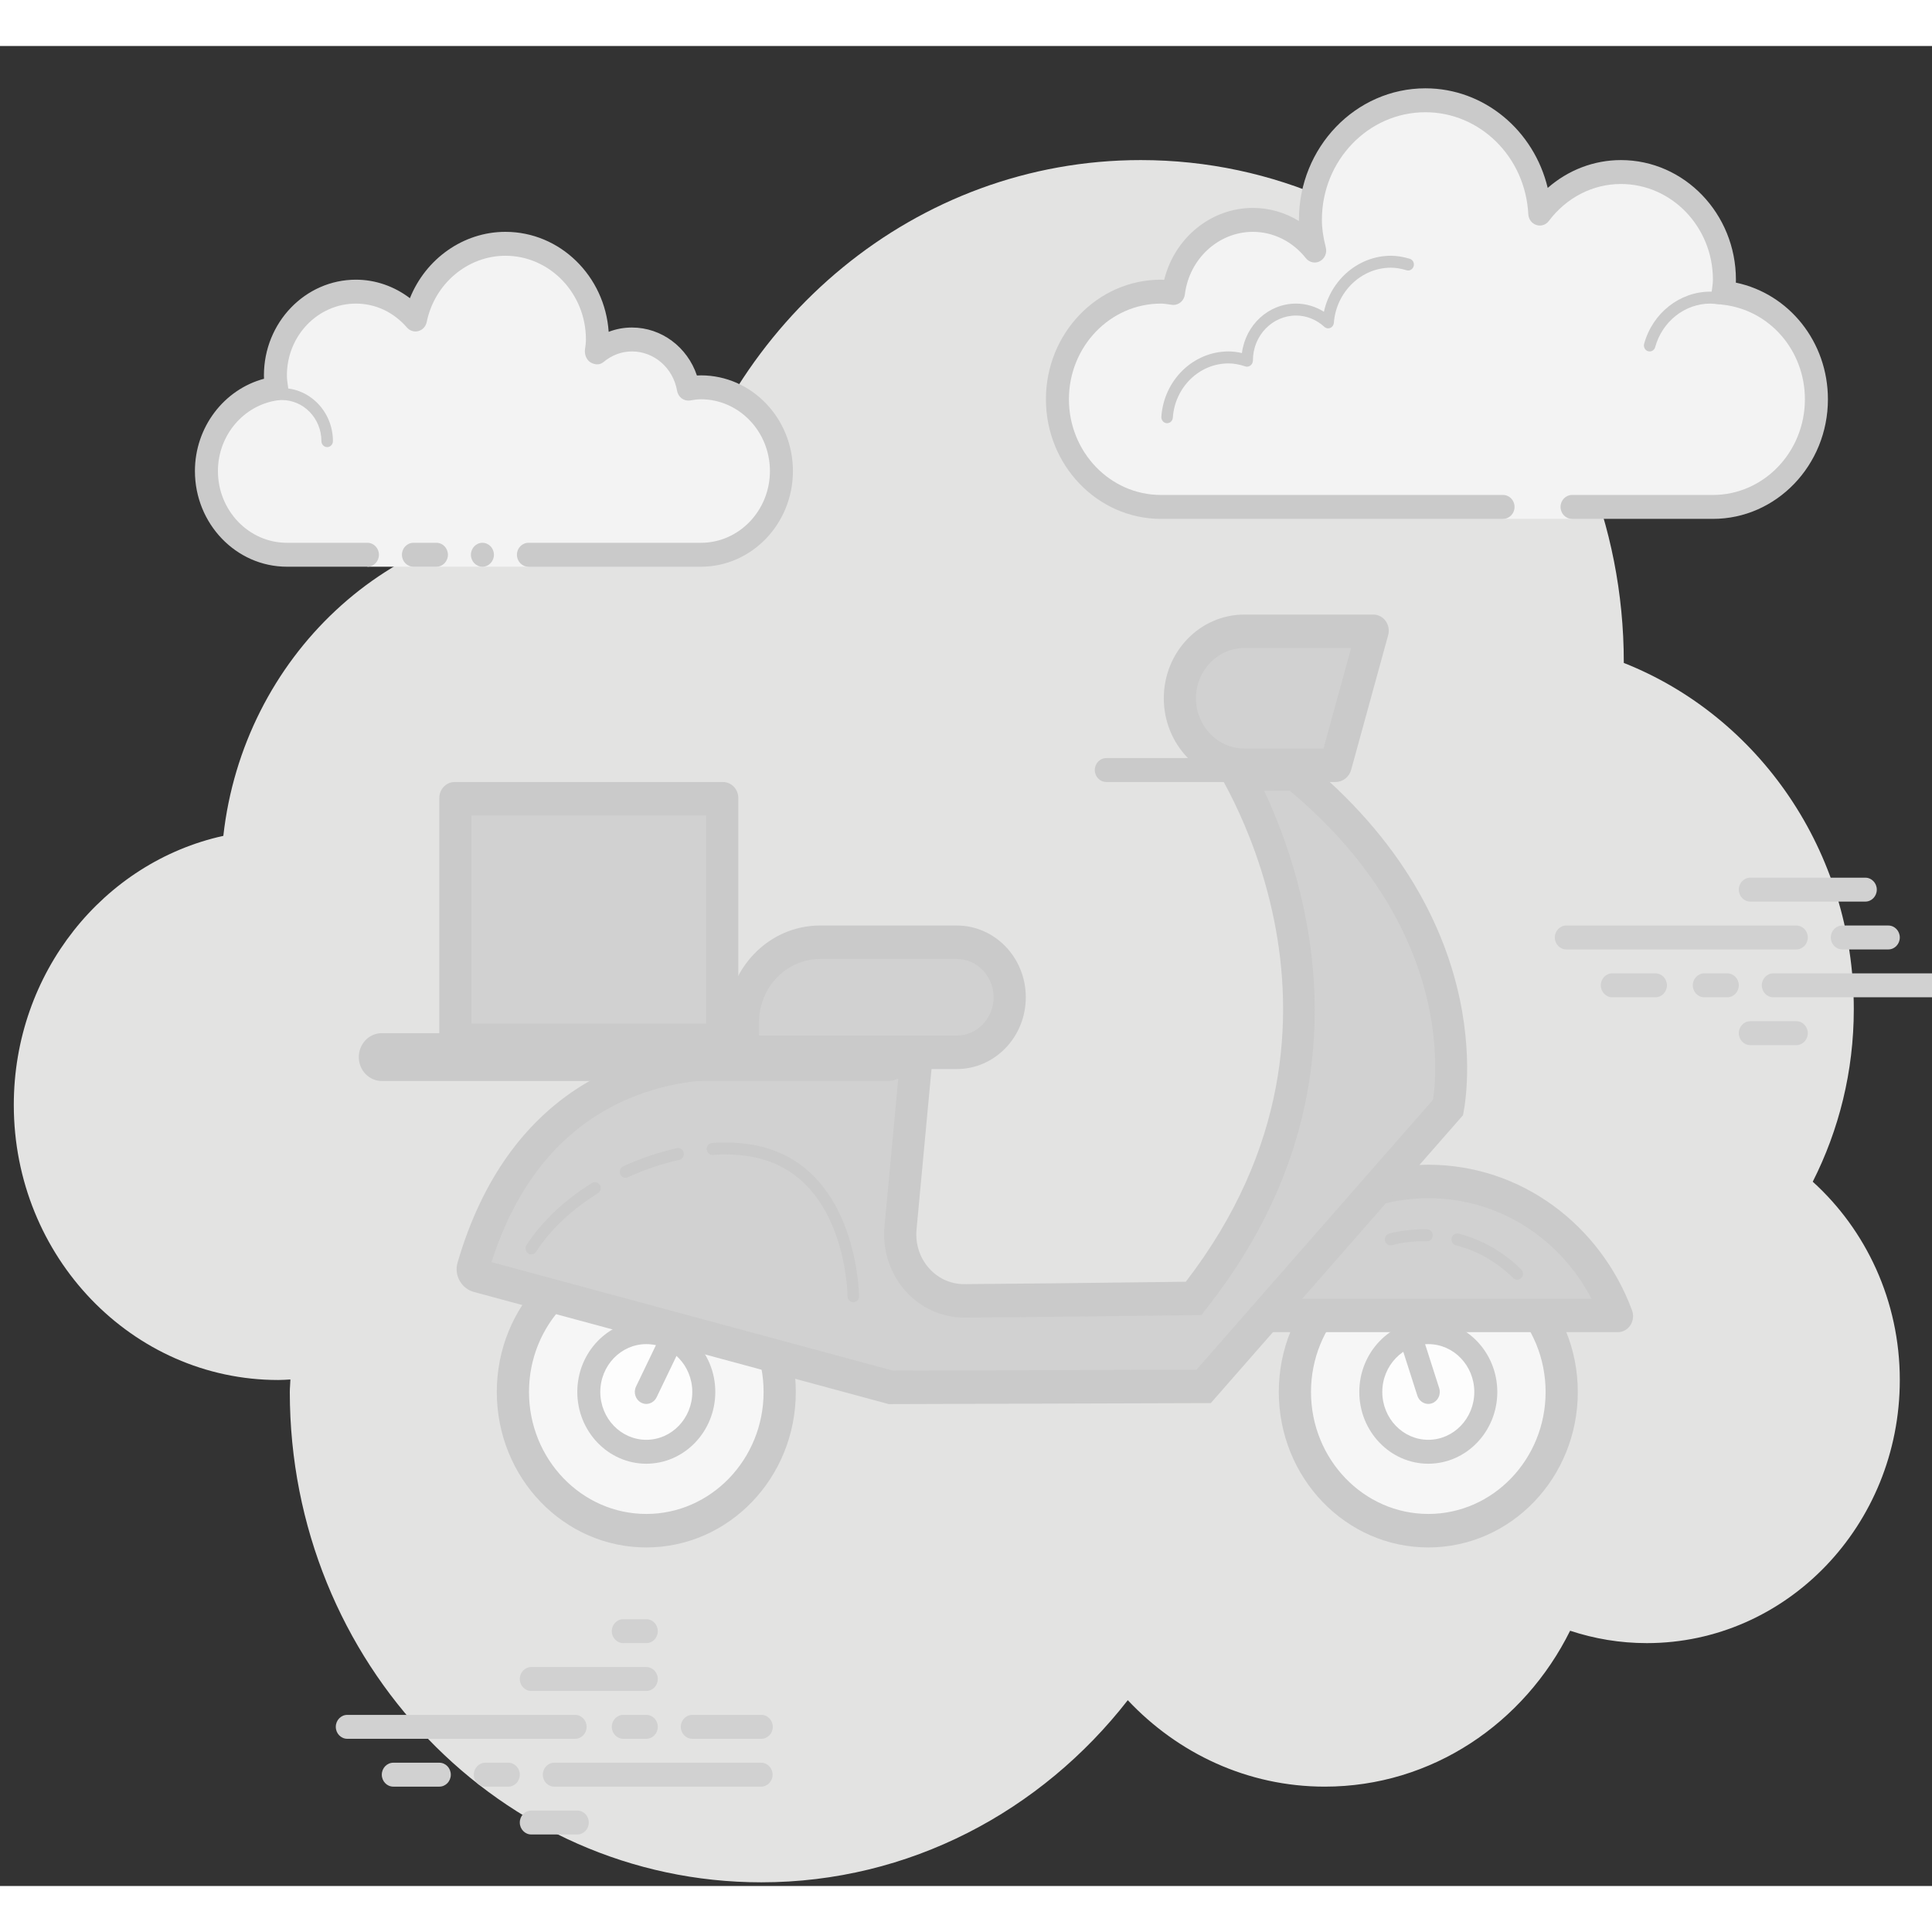 <svg xmlns="http://www.w3.org/2000/svg" xmlns:xlink="http://www.w3.org/1999/xlink" viewBox="21 24 210 200" width="500px" height="500px" fill-rule="nonzero"><rect x="21" y="24" width="210" height="200" fill="#333333" stroke="none"/><g fill="none" fill-rule="nonzero" stroke="none" stroke-width="1" stroke-linecap="butt" stroke-linejoin="miter" stroke-miterlimit="10" stroke-dasharray="" stroke-dashoffset="0" font-family="none" font-weight="none" font-size="none" text-anchor="none" style="mix-blend-mode: normal"><g transform="scale(2.5,2.6)"><path d="M87.215,56.71c1.135,-2.155 1.785,-4.605 1.785,-7.21c0,-6.621 -4.159,-12.257 -10.001,-14.478c0,-0.007 0.001,-0.014 0.001,-0.022c0,-11.598 -9.402,-21 -21,-21c-9.784,0 -17.981,6.701 -20.313,15.757c-1.476,-0.485 -3.049,-0.757 -4.687,-0.757c-7.692,0 -14.023,5.793 -14.89,13.252c-5.204,1.101 -9.11,5.717 -9.11,11.248c0,6.351 5.149,11.5 11.5,11.5c0.177,0 0.352,-0.012 0.526,-0.022c-0.004,0.175 -0.026,0.346 -0.026,0.522c0,11.322 9.178,20.5 20.5,20.5c6.437,0 12.175,-2.972 15.934,-7.614c2.178,2.225 5.206,3.614 8.566,3.614c4.65,0 8.674,-2.65 10.666,-6.518c1.052,0.335 2.171,0.518 3.334,0.518c6.075,0 11,-4.925 11,-11c0,-3.311 -1.47,-6.273 -3.785,-8.29z" fill="#e3e3e2"></path><path d="M33.405,80h-9.905c-0.276,0 -0.5,-0.224 -0.5,-0.5c0,-0.276 0.224,-0.5 0.5,-0.5h9.905c0.276,0 0.5,0.224 0.5,0.5c0,0.276 -0.223,0.5 -0.5,0.5z" fill="#d1d1d1"></path><path d="M36.5,80h-1c-0.276,0 -0.5,-0.224 -0.5,-0.5c0,-0.276 0.224,-0.5 0.5,-0.5h1c0.276,0 0.5,0.224 0.5,0.5c0,0.276 -0.223,0.5 -0.5,0.5z" fill="#d1d1d1"></path><path d="M41.491,82h-8.991c-0.276,0 -0.5,-0.224 -0.5,-0.5c0,-0.276 0.224,-0.5 0.5,-0.5h8.991c0.276,0 0.5,0.224 0.5,0.5c0,0.276 -0.224,0.5 -0.5,0.5z" fill="#d1d1d1"></path><path d="M30.5,82h-1c-0.276,0 -0.5,-0.224 -0.5,-0.5c0,-0.276 0.224,-0.5 0.5,-0.5h1c0.276,0 0.5,0.224 0.5,0.5c0,0.276 -0.223,0.5 -0.5,0.5z" fill="#d1d1d1"></path><path d="M27.5,82h-2c-0.276,0 -0.5,-0.224 -0.5,-0.5c0,-0.276 0.224,-0.5 0.5,-0.5h2c0.276,0 0.5,0.224 0.5,0.5c0,0.276 -0.223,0.5 -0.5,0.5z" fill="#d1d1d1"></path><path d="M33.5,84h-2c-0.276,0 -0.5,-0.224 -0.5,-0.5c0,-0.276 0.224,-0.5 0.5,-0.5h2c0.276,0 0.5,0.224 0.5,0.5c0,0.276 -0.224,0.5 -0.5,0.5z" fill="#d1d1d1"></path><path d="M36.5,75c-0.177,0 -0.823,0 -1,0c-0.276,0 -0.5,0.224 -0.5,0.5c0,0.276 0.224,0.5 0.5,0.5c0.177,0 0.823,0 1,0c0.276,0 0.5,-0.224 0.5,-0.5c0,-0.276 -0.224,-0.5 -0.5,-0.5z" fill="#d1d1d1"></path><path d="M36.5,77c-0.177,0 -4.823,0 -5,0c-0.276,0 -0.5,0.224 -0.5,0.5c0,0.276 0.224,0.5 0.5,0.5c0.177,0 4.823,0 5,0c0.276,0 0.5,-0.224 0.5,-0.5c0,-0.276 -0.224,-0.5 -0.5,-0.5z" fill="#d1d1d1"></path><path d="M41.5,79c-0.177,0 -2.823,0 -3,0c-0.276,0 -0.5,0.224 -0.5,0.5c0,0.276 0.224,0.5 0.5,0.5c0.177,0 2.823,0 3,0c0.276,0 0.5,-0.224 0.5,-0.5c0,-0.276 -0.224,-0.5 -0.5,-0.5z" fill="#d1d1d1"></path><path d="M86.5,47h-10c-0.276,0 -0.5,-0.224 -0.5,-0.5c0,-0.276 0.224,-0.5 0.5,-0.5h10c0.276,0 0.5,0.224 0.5,0.5c0,0.276 -0.224,0.5 -0.5,0.5z" fill="#d1d1d1"></path><path d="M90.5,47h-2c-0.276,0 -0.5,-0.224 -0.5,-0.5c0,-0.276 0.224,-0.5 0.5,-0.5h2c0.276,0 0.5,0.224 0.5,0.5c0,0.276 -0.224,0.5 -0.5,0.5z" fill="#d1d1d1"></path><path d="M95.5,49h-10c-0.276,0 -0.5,-0.224 -0.5,-0.5c0,-0.276 0.224,-0.5 0.5,-0.5h10c0.276,0 0.5,0.224 0.5,0.5c0,0.276 -0.223,0.5 -0.5,0.5z" fill="#d1d1d1"></path><path d="M83.5,49h-1c-0.276,0 -0.5,-0.224 -0.5,-0.5c0,-0.276 0.224,-0.5 0.5,-0.5h1c0.276,0 0.5,0.224 0.5,0.5c0,0.276 -0.224,0.5 -0.5,0.5z" fill="#d1d1d1"></path><path d="M80.375,49h-1.875c-0.276,0 -0.5,-0.224 -0.5,-0.5c0,-0.276 0.224,-0.5 0.5,-0.5h1.875c0.276,0 0.5,0.224 0.5,0.5c0,0.276 -0.224,0.5 -0.5,0.5z" fill="#d1d1d1"></path><path d="M89.5,45h-5c-0.276,0 -0.5,-0.224 -0.5,-0.5c0,-0.276 0.224,-0.5 0.5,-0.5h5c0.276,0 0.5,0.224 0.5,0.5c0,0.276 -0.223,0.5 -0.5,0.5z" fill="#d1d1d1"></path><path d="M86.5,51h-2c-0.276,0 -0.5,-0.224 -0.5,-0.5c0,-0.276 0.224,-0.5 0.5,-0.5h2c0.276,0 0.5,0.224 0.5,0.5c0,0.276 -0.224,0.5 -0.5,0.5z" fill="#d1d1d1"></path><path d="M24.375,31h7v-0.5c0,0 5.567,0 7.5,0c1.933,0 3.5,-1.567 3.5,-3.5c0,-1.933 -1.567,-3.5 -3.5,-3.5c-0.187,0 -0.366,0.027 -0.545,0.055c-0.21,-1.168 -1.227,-2.055 -2.455,-2.055c-0.591,0 -1.128,0.214 -1.556,0.558c0.026,-0.184 0.056,-0.367 0.056,-0.558c0,-2.209 -1.791,-4 -4,-4c-1.923,0 -3.526,1.357 -3.91,3.165c-0.64,-0.71 -1.558,-1.165 -2.59,-1.165c-1.933,0 -3.5,1.567 -3.5,3.5c0,0.187 0.027,0.366 0.055,0.545c-1.72,0.221 -3.055,1.674 -3.055,3.455c0,1.933 1.567,3.5 3.5,3.5c1.933,0 3.5,0 3.5,0z" fill="#f3f3f3"></path><path d="M22.375,25.75c0,-0.947 -0.771,-1.718 -1.719,-1.718c-0.013,-0.002 -0.669,-0.002 -1.113,0.118c-0.133,0.037 -0.27,-0.042 -0.306,-0.176c-0.036,-0.133 0.043,-0.27 0.176,-0.306c0.507,-0.137 1.21,-0.127 1.244,-0.136c1.223,0 2.218,0.995 2.218,2.218c0,0.138 -0.112,0.25 -0.25,0.25c-0.138,0 -0.25,-0.112 -0.25,-0.25z" fill="#cacaca"></path><circle cx="29.375" cy="30.5" r="0.5" fill="#cacaca"></circle><path d="M16.875,27c0,-1.831 1.261,-3.41 3.004,-3.858c-0.003,-0.047 -0.004,-0.094 -0.004,-0.142c0,-2.206 1.794,-4 4,-4c0.845,0 1.667,0.276 2.347,0.774c0.687,-1.647 2.322,-2.774 4.153,-2.774c2.374,0 4.324,1.847 4.489,4.18c0.322,-0.119 0.662,-0.18 1.011,-0.18c1.289,0 2.412,0.82 2.826,2.006c0.058,-0.004 0.115,-0.006 0.174,-0.006c2.206,0 4,1.794 4,4c0,2.206 -1.794,4 -4,4h-7.5c-0.276,0 -0.5,-0.224 -0.5,-0.5c0,-0.276 0.224,-0.5 0.5,-0.5h7.5c1.654,0 3,-1.346 3,-3c0,-1.654 -1.346,-3 -3,-3c-0.16,0 -0.314,0.025 -0.468,0.049c-0.273,0.041 -0.521,-0.138 -0.569,-0.405c-0.171,-0.953 -0.997,-1.644 -1.963,-1.644c-0.449,0 -0.878,0.155 -1.243,0.448c-0.16,0.128 -0.377,0.112 -0.556,0.01c-0.179,-0.102 -0.271,-0.337 -0.242,-0.54c0.02,-0.138 0.041,-0.275 0.041,-0.418c0,-1.93 -1.57,-3.5 -3.5,-3.5c-1.641,0 -3.08,1.165 -3.422,2.769c-0.039,0.184 -0.178,0.33 -0.36,0.379c-0.179,0.05 -0.375,-0.009 -0.5,-0.148c-0.581,-0.645 -1.369,-1 -2.219,-1c-1.654,0 -3,1.346 -3,3c0,0.16 0.025,0.315 0.049,0.468c0.021,0.133 -0.013,0.269 -0.094,0.377c-0.081,0.108 -0.202,0.178 -0.336,0.196c-1.493,0.191 -2.618,1.463 -2.618,2.959c0,1.654 1.346,3 3,3h3.5c0.276,0 0.5,0.224 0.5,0.5c0,0.276 -0.224,0.5 -0.5,0.5h-3.5c-2.206,0 -4,-1.794 -4,-4z" fill="#cacaca"></path><path d="M25.875,30.5c0,0.276 0.224,0.5 0.5,0.5c0.159,0 0.841,0 1,0c0.276,0 0.5,-0.224 0.5,-0.5c0,-0.276 -0.224,-0.5 -0.5,-0.5c-0.159,0 -0.841,0 -1,0c-0.276,0 -0.5,0.224 -0.5,0.5z" fill="#cacaca"></path><path d="M76.75,29h-3v-0.5h-5.375c0,0 -7.015,0 -9.5,0c-2.485,0 -4.5,-2.015 -4.5,-4.5c0,-2.485 2.015,-4.5 4.5,-4.5c0.187,0 0.364,0.033 0.545,0.055c0.221,-1.72 1.674,-3.055 3.455,-3.055c1.087,0 2.045,0.505 2.687,1.282c-0.11,-0.412 -0.187,-0.836 -0.187,-1.282c0,-2.761 2.239,-5 5,-5c2.671,0 4.833,2.1 4.973,4.736c0.824,-1.05 2.089,-1.736 3.527,-1.736c2.485,0 4.5,2.015 4.5,4.5c0,0.187 -0.033,0.364 -0.055,0.545c2.273,0.226 4.055,2.122 4.055,4.455c0,2.485 -2.015,4.5 -4.5,4.5c-2.485,0 -6.125,0 -6.125,0z" fill="#f3f3f3"></path><path d="M70.375,11c2.555,0 4.719,1.76 5.317,4.164c0.89,-0.748 2.007,-1.164 3.183,-1.164c2.757,0 5,2.243 5,5c0,0.041 -0.001,0.082 -0.003,0.123c2.314,0.464 4.003,2.48 4.003,4.877c0,2.757 -2.243,5 -5,5h-6.125c-0.276,0 -0.5,-0.224 -0.5,-0.5c0,-0.276 0.224,-0.5 0.5,-0.5h6.124c2.206,0 4,-1.794 4,-4c0,-2.052 -1.549,-3.753 -3.604,-3.958c-0.133,-0.013 -0.256,-0.08 -0.34,-0.185c-0.084,-0.105 -0.122,-0.239 -0.106,-0.373l0.019,-0.141c0.015,-0.113 0.032,-0.226 0.032,-0.343c0,-2.206 -1.794,-4 -4,-4c-1.221,0 -2.362,0.563 -3.134,1.545c-0.096,0.123 -0.242,0.192 -0.392,0.192c-0.051,0 -0.102,-0.008 -0.152,-0.024c-0.199,-0.063 -0.338,-0.242 -0.349,-0.45c-0.127,-2.391 -2.093,-4.263 -4.474,-4.263c-2.481,0 -4.5,2.019 -4.5,4.5c0,0.351 0.054,0.717 0.17,1.153c0.06,0.227 -0.045,0.466 -0.254,0.573c-0.072,0.038 -0.15,0.056 -0.228,0.056c-0.145,0 -0.288,-0.064 -0.386,-0.182c-0.578,-0.699 -1.416,-1.1 -2.301,-1.1c-1.496,0 -2.768,1.125 -2.959,2.618c-0.033,0.252 -0.249,0.437 -0.495,0.437c-0.021,0 -0.041,-0.001 -0.062,-0.004l-0.141,-0.019c-0.113,-0.015 -0.226,-0.032 -0.343,-0.032c-2.206,0 -4,1.794 -4,4c0,2.206 1.794,4 4,4h14.875c0.276,0 0.5,0.224 0.5,0.5c0,0.276 -0.224,0.5 -0.5,0.5h-14.875c-2.757,0 -5,-2.243 -5,-5c0,-2.757 2.243,-5 5,-5c0.048,0 0.095,0.002 0.142,0.005c0.447,-1.744 2.027,-3.005 3.858,-3.005c0.71,0 1.398,0.193 2,0.547c0,-0.016 0,-0.031 0,-0.047c0,-3.033 2.467,-5.5 5.5,-5.5z" fill="#cacaca"></path><path d="M68.875,18c0.256,0 0.517,0.04 0.817,0.125c0.133,0.038 0.21,0.176 0.172,0.309c-0.032,0.109 -0.13,0.182 -0.239,0.182c-0.023,0 -0.047,-0.003 -0.07,-0.01c-0.257,-0.073 -0.474,-0.107 -0.682,-0.107c-1.288,0 -2.377,1.013 -2.479,2.305c-0.007,0.095 -0.067,0.177 -0.155,0.212c-0.03,0.013 -0.061,0.019 -0.093,0.019c-0.059,0 -0.118,-0.022 -0.165,-0.063c-0.346,-0.305 -0.784,-0.473 -1.231,-0.473c-1.034,0 -1.875,0.841 -1.875,1.875c0,0.08 -0.038,0.162 -0.102,0.209c-0.046,0.034 -0.101,0.054 -0.156,0.054c-0.022,0 -0.045,-0.003 -0.067,-0.01c-0.268,-0.085 -0.509,-0.127 -0.738,-0.127c-1.268,0 -2.33,0.997 -2.419,2.268c-0.009,0.131 -0.119,0.232 -0.249,0.232c-0.006,0 -0.012,0 -0.018,0c-0.137,-0.01 -0.241,-0.13 -0.232,-0.268c0.107,-1.532 1.389,-2.732 2.918,-2.732c0.189,0 0.382,0.022 0.585,0.068c0.155,-1.171 1.151,-2.068 2.353,-2.068c0.426,0 0.845,0.119 1.212,0.341c0.304,-1.342 1.51,-2.341 2.913,-2.341z" fill="#cacaca"></path><path d="M82.758,19.5c0.139,0 0.275,0.016 0.409,0.034c0.137,0.018 0.233,0.144 0.214,0.281c-0.017,0.125 -0.125,0.217 -0.246,0.217c-0.012,0 -0.023,-0.001 -0.035,-0.003c-0.112,-0.015 -0.225,-0.029 -0.342,-0.029c-1.104,0 -2.088,0.748 -2.393,1.818c-0.031,0.11 -0.131,0.182 -0.24,0.182c-0.022,0 -0.045,-0.003 -0.069,-0.009c-0.133,-0.038 -0.21,-0.176 -0.172,-0.309c0.366,-1.285 1.548,-2.182 2.874,-2.182z" fill="#cacaca"></path><g><circle cx="36.5" cy="65.5" r="5.8" fill="#f6f6f6"></circle><path d="M36.5,60.4c2.812,0 5.1,2.288 5.1,5.1c0,2.812 -2.288,5.1 -5.1,5.1c-2.812,0 -5.1,-2.288 -5.1,-5.1c0,-2.812 2.288,-5.1 5.1,-5.1M36.5,59c-3.59,0 -6.5,2.91 -6.5,6.5c0,3.59 2.91,6.5 6.5,6.5c3.59,0 6.5,-2.91 6.5,-6.5c0,-3.59 -2.91,-6.5 -6.5,-6.5z" fill="#cacaca"></path></g><g><circle cx="70.5" cy="65.5" r="5.8" fill="#f6f6f6"></circle><path d="M70.5,60.4c2.812,0 5.1,2.288 5.1,5.1c0,2.812 -2.288,5.1 -5.1,5.1c-2.812,0 -5.1,-2.288 -5.1,-5.1c0,-2.812 2.288,-5.1 5.1,-5.1M70.5,59c-3.59,0 -6.5,2.91 -6.5,6.5c0,3.59 2.91,6.5 6.5,6.5c3.59,0 6.5,-2.91 6.5,-6.5c0,-3.59 -2.91,-6.5 -6.5,-6.5z" fill="#cacaca"></path></g><g><circle cx="70.5" cy="65.5" r="2.5" fill="#fdfdfd"></circle><path d="M70.5,68.5c-1.654,0 -3,-1.346 -3,-3c0,-1.654 1.346,-3 3,-3c1.654,0 3,1.346 3,3c0,1.654 -1.346,3 -3,3zM70.5,63.5c-1.103,0 -2,0.897 -2,2c0,1.103 0.897,2 2,2c1.103,0 2,-0.897 2,-2c0,-1.103 -0.897,-2 -2,-2z" fill="#cacaca"></path></g><g><circle cx="36.5" cy="65.5" r="2.5" fill="#fdfdfd"></circle><path d="M36.5,68.5c-1.654,0 -3,-1.346 -3,-3c0,-1.654 1.346,-3 3,-3c1.654,0 3,1.346 3,3c0,1.654 -1.346,3 -3,3zM36.5,63.5c-1.103,0 -2,0.897 -2,2c0,1.103 0.897,2 2,2c1.103,0 2,-0.897 2,-2c0,-1.103 -0.897,-2 -2,-2z" fill="#cacaca"></path></g><g><path d="M62.261,62.3c1.355,-3.388 4.575,-5.6 8.239,-5.6c3.65,0 6.86,2.196 8.189,5.6z" fill="#d1d1d1"></path><path d="M70.5,57.4c3.004,0 5.685,1.617 7.093,4.2h-14.186c1.408,-2.583 4.089,-4.2 7.093,-4.2M70.5,56c-4.042,0 -7.485,2.527 -8.856,6.085c-0.169,0.439 0.146,0.915 0.616,0.915h16.48c0.47,0 0.786,-0.476 0.617,-0.915c-1.372,-3.558 -4.815,-6.085 -8.857,-6.085z" fill="#cacaca"></path></g><g><path d="M29.177,60.641c-0.081,-0.021 -0.149,-0.073 -0.189,-0.146c-0.025,-0.044 -0.049,-0.114 -0.024,-0.196c2.252,-7.435 7.881,-8.56 11.036,-8.568l8.227,-0.025l-0.673,6.94c-0.076,0.779 0.183,1.559 0.708,2.138c0.524,0.577 1.273,0.909 2.054,0.909c1.983,-0.014 5.197,-0.043 9.65,-0.1l0.331,-0.005l0.206,-0.258c7.46,-9.311 3.462,-18.542 1.708,-21.665l2.508,-0.004c7.727,6.09 6.862,12.784 6.643,13.942l-10.63,11.665l-13.602,0.041z" fill="#d1d1d1"></path><path d="M64.474,40.362c6.868,5.527 6.451,11.485 6.231,12.922l-10.283,11.285l-13.203,0.039l-17.449,-4.536c2.204,-6.617 7.332,-7.634 10.232,-7.642l7.453,-0.022l-0.598,6.17c-0.095,0.976 0.229,1.951 0.887,2.676c0.657,0.724 1.594,1.139 2.597,1.139v0c1.964,-0.014 5.179,-0.043 9.634,-0.1l0.661,-0.008l0.413,-0.516c7.008,-8.747 4.247,-17.441 2.313,-21.404l1.112,-0.003M64.958,38.961l-4,0.006c0,0 7.894,10.821 -1.002,21.925c-4.451,0.057 -7.664,0.086 -9.626,0.1c-0.005,0 -0.01,0 -0.016,0c-1.226,0 -2.184,-1.057 -2.065,-2.28l0.748,-7.71c0,0 -3,0.009 -9,0.027c-4.128,0.012 -9.522,1.865 -11.704,9.066c-0.16,0.529 0.172,1.084 0.707,1.223l18.042,4.69l14,-0.042l10.964,-12.033c0,0.001 1.973,-7.999 -7.048,-14.972z" fill="#cacaca"></path></g><g><path d="M62.5,39.3c-1.544,0 -2.8,-1.256 -2.8,-2.8c0,-1.544 1.256,-2.8 2.8,-2.8h5.606l-1.633,5.595l-0.006,0.005z" fill="#d1d1d1"></path><path d="M67.144,34.4l-1.2,4.2h-3.444c-1.158,0 -2.1,-0.942 -2.1,-2.1c0,-1.158 0.942,-2.1 2.1,-2.1h4.644M68.106,33h-5.606c-1.933,0 -3.5,1.567 -3.5,3.5c0,1.933 1.567,3.5 3.5,3.5h3.967c0.316,0 0.593,-0.209 0.68,-0.513l1.608,-5.628c0.123,-0.43 -0.201,-0.859 -0.649,-0.859z" fill="#cacaca"></path></g><g fill="#cacaca"><path d="M70.5,66c-0.209,0 -0.404,-0.133 -0.475,-0.342l-1,-3c-0.087,-0.262 0.055,-0.545 0.316,-0.633c0.264,-0.088 0.545,0.055 0.633,0.316l1,3c0.087,0.262 -0.055,0.545 -0.316,0.633c-0.053,0.018 -0.105,0.026 -0.158,0.026z"></path></g><g fill="#cacaca"><path d="M36.5,66c-0.075,0 -0.151,-0.017 -0.223,-0.053c-0.247,-0.124 -0.347,-0.424 -0.224,-0.671l1,-2c0.124,-0.247 0.425,-0.349 0.671,-0.224c0.247,0.124 0.347,0.424 0.224,0.671l-1,2c-0.089,0.175 -0.265,0.277 -0.448,0.277z"></path></g><g fill="#cacaca"><path d="M31.5,59.75c-0.048,0 -0.096,-0.014 -0.139,-0.042c-0.115,-0.076 -0.146,-0.231 -0.069,-0.347c0.647,-0.971 1.631,-1.869 2.846,-2.597c0.116,-0.069 0.271,-0.032 0.343,0.086c0.071,0.119 0.033,0.272 -0.086,0.344c-1.151,0.689 -2.08,1.534 -2.687,2.444c-0.048,0.073 -0.127,0.112 -0.208,0.112z"></path></g><g fill="#cacaca"><path d="M35.595,56.545c-0.096,0 -0.188,-0.056 -0.229,-0.149c-0.055,-0.127 0.002,-0.274 0.129,-0.329c0.758,-0.332 1.543,-0.588 2.334,-0.759c0.136,-0.029 0.268,0.057 0.297,0.191c0.029,0.134 -0.056,0.268 -0.191,0.297c-0.759,0.164 -1.512,0.409 -2.24,0.728c-0.032,0.014 -0.066,0.021 -0.1,0.021z"></path></g><g fill="#cacaca"><path d="M45.5,61.75c-0.138,0 -0.25,-0.112 -0.25,-0.25c0,-0.048 -0.05,-4.817 -3.811,-5.758c-0.604,-0.15 -1.292,-0.202 -2.048,-0.154c-0.116,0.023 -0.257,-0.095 -0.266,-0.233c-0.009,-0.138 0.096,-0.256 0.233,-0.265c0.809,-0.052 1.548,0.004 2.201,0.168c4.142,1.035 4.189,6.19 4.189,6.242c0.002,0.138 -0.11,0.25 -0.248,0.25z"></path></g><g fill="#cacaca"><path d="M74.367,60.809c-0.062,0 -0.123,-0.022 -0.172,-0.068c-0.722,-0.681 -1.562,-1.144 -2.498,-1.373c-0.134,-0.033 -0.216,-0.169 -0.184,-0.303c0.033,-0.134 0.171,-0.214 0.303,-0.184c1.021,0.252 1.937,0.755 2.723,1.496c0.1,0.095 0.104,0.253 0.01,0.354c-0.049,0.051 -0.115,0.078 -0.182,0.078z"></path></g><g fill="#cacaca"><path d="M68.861,59.372c-0.107,0 -0.207,-0.07 -0.239,-0.179c-0.04,-0.132 0.035,-0.271 0.167,-0.311c0.027,-0.008 0.688,-0.196 1.66,-0.183c0.138,0.003 0.247,0.118 0.244,0.256c-0.003,0.138 -0.1,0.243 -0.256,0.244c-0.872,-0.022 -1.499,0.16 -1.505,0.161c-0.023,0.009 -0.047,0.012 -0.071,0.012z"></path></g><g fill="#cacaca"><path d="M62.5,40h-6c-0.276,0 -0.5,-0.224 -0.5,-0.5c0,-0.276 0.224,-0.5 0.5,-0.5h6c0.276,0 0.5,0.224 0.5,0.5c0,0.276 -0.224,0.5 -0.5,0.5z"></path></g><g fill="#cacaca"><path d="M47,52.5h-22c-0.552,0 -1,-0.447 -1,-1c0,-0.553 0.448,-1 1,-1h22c0.552,0 1,0.447 1,1c0,0.553 -0.448,1 -1,1z"></path></g><g><path d="M28.17,50.8l0.03,-10.13l11.63,0.03l-0.03,10.1z" fill="#d1d1d1"></path><path d="M39.1,41.4v8.7h-10.2v-8.7h10.2M39.83,40h-11.66c-0.37,0 -0.67,0.3 -0.67,0.67v10.16c0,0.37 0.3,0.67 0.67,0.67h11.66c0.37,0 0.67,-0.3 0.67,-0.67v-10.16c0,-0.37 -0.3,-0.67 -0.67,-0.67z" fill="#cacaca"></path></g><g><path d="M40.7,51.3v-1.247c0,-1.849 1.504,-3.353 3.353,-3.353h5.947c1.269,0 2.3,1.032 2.3,2.3c0,1.269 -1.031,2.3 -2.3,2.3z" fill="#d1d1d1"></path><path d="M50,47.4c0.882,0 1.6,0.718 1.6,1.6c0,0.882 -0.718,1.6 -1.6,1.6h-8.6v-0.547c0,-1.463 1.19,-2.653 2.653,-2.653h5.947M50,46h-5.947c-2.238,0 -4.053,1.815 -4.053,4.053v1.947h10c1.657,0 3,-1.343 3,-3c0,-1.657 -1.343,-3 -3,-3z" fill="#cacaca"></path></g></g></g></svg>